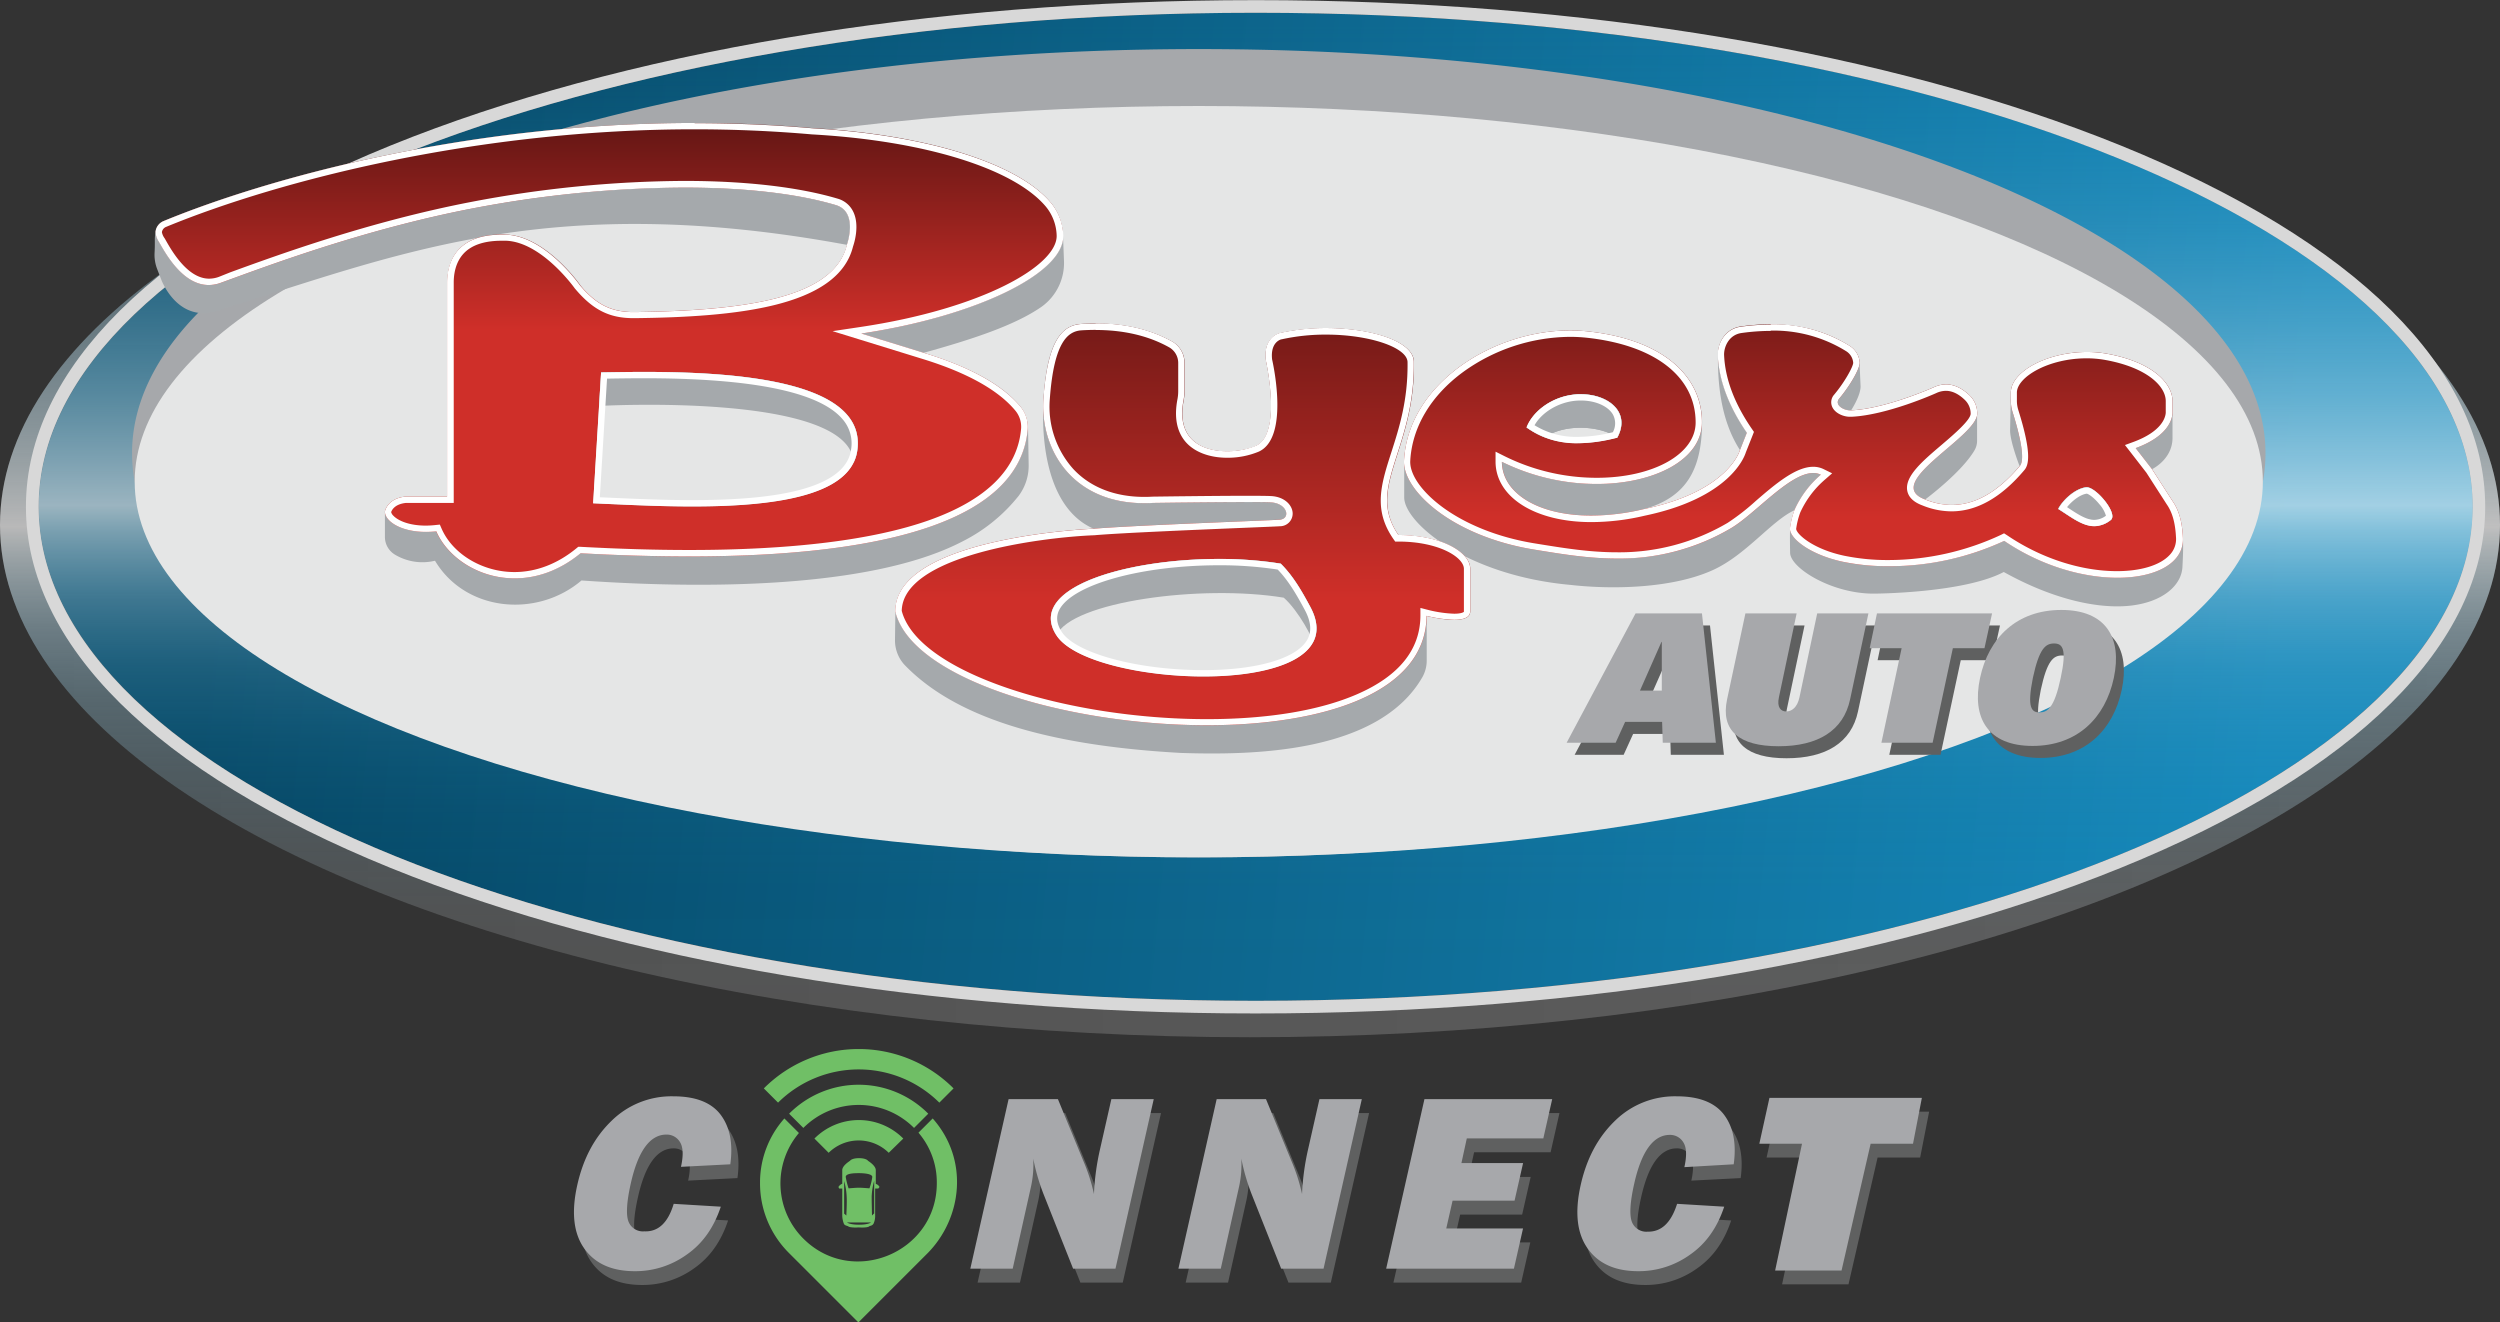 <svg xmlns="http://www.w3.org/2000/svg" xmlns:xlink="http://www.w3.org/1999/xlink" viewBox="0 0 790.56 418.18"><rect x="0" y="0" width="790.56" height="418.18" fill="#333333" stroke="none"/><defs><linearGradient id="Degradado_sin_nombre_20" y1="166" x2="790.56" y2="166" gradientUnits="userSpaceOnUse"><stop offset="0" stop-color="#4f4f4f"/><stop offset="1" stop-color="#606060"/></linearGradient><linearGradient id="Degradado_sin_nombre_64" x1="395.28" y1="5.08" x2="395.28" y2="321.66" gradientUnits="userSpaceOnUse"><stop offset="0" stop-color="#1689bb" stop-opacity="0"/><stop offset="0.07" stop-color="#2c94c2" stop-opacity="0.06"/><stop offset="0.21" stop-color="#67b2d3" stop-opacity="0.21"/><stop offset="0.4" stop-color="#c5e2ee" stop-opacity="0.45"/><stop offset="0.51" stop-color="#fff" stop-opacity="0.6"/><stop offset="0.54" stop-color="#e0f0f6" stop-opacity="0.52"/><stop offset="0.61" stop-color="#a3d0e4" stop-opacity="0.36"/><stop offset="0.68" stop-color="#70b7d5" stop-opacity="0.23"/><stop offset="0.76" stop-color="#48a3ca" stop-opacity="0.13"/><stop offset="0.83" stop-color="#2c94c1" stop-opacity="0.06"/><stop offset="0.91" stop-color="#1b8cbd" stop-opacity="0.01"/><stop offset="1" stop-color="#1689bb" stop-opacity="0"/></linearGradient><linearGradient id="Degradado_sin_nombre_32" x1="72" y1="128.08" x2="722.61" y2="192.44" gradientUnits="userSpaceOnUse"><stop offset="0" stop-color="#044461"/><stop offset="1" stop-color="#1689bb"/></linearGradient><linearGradient id="Degradado_sin_nombre_64-2" x1="397.08" y1="7.12" x2="397.08" y2="306.54" xlink:href="#Degradado_sin_nombre_64"/><linearGradient id="Degradado_sin_nombre_53" x1="568.94" y1="86.26" x2="568.94" y2="165.51" gradientUnits="userSpaceOnUse"><stop offset="0" stop-color="#631614"/><stop offset="1" stop-color="#cf2f29"/></linearGradient><linearGradient id="Degradado_sin_nombre_53-2" x1="375.84" y1="87.19" x2="375.84" y2="191.35" xlink:href="#Degradado_sin_nombre_53"/><linearGradient id="Degradado_sin_nombre_53-3" x1="194.49" y1="40.85" x2="194.49" y2="106.26" xlink:href="#Degradado_sin_nombre_53"/></defs><title>ByersFordConnect</title><g id="Capa_1" data-name="Capa 1"><ellipse cx="395.28" cy="166" rx="395.28" ry="162" fill="url(#Degradado_sin_nombre_20)" style="isolation:isolate"/><ellipse cx="395.28" cy="166" rx="395.28" ry="162" fill="url(#Degradado_sin_nombre_64)" style="isolation:isolate"/><ellipse cx="397.08" cy="160.24" rx="384.84" ry="156.24" fill="url(#Degradado_sin_nombre_32)" style="isolation:isolate"/><ellipse cx="397.08" cy="160.24" rx="384.84" ry="156.24" fill="url(#Degradado_sin_nombre_64-2)" style="isolation:isolate"/><path d="M398.88,6c212.54,0,384.84,70,384.84,156.24S611.42,318.44,398.88,318.44,14,248.49,14,162.2,186.34,6,398.88,6m0-4C295.58,2,198.41,18.32,125.25,48,51,78.18,10,118.73,10,162.2s40.92,84,115.21,114.18c73.16,29.7,170.33,46.06,273.63,46.06s200.47-16.36,273.63-46.06c74.29-30.16,115.21-70.71,115.21-114.18S746.8,78.18,672.51,48C599.35,18.32,502.18,2,398.88,2Z" transform="translate(-1.8 -1.96)" fill="#d8d8d8" style="isolation:isolate"/><path d="M718.2,145.28a49.33,49.33,0,0,1-.83,9c-12.18,66.38-158.18,118.8-336.49,118.8S56.57,220.66,44.39,154.28a49.33,49.33,0,0,1-.83-9c0-70.58,151-127.8,337.32-127.8S718.2,74.7,718.2,145.28Z" transform="translate(-1.8 -1.96)" fill="#a6a8ab"/><ellipse cx="379.08" cy="152.32" rx="336.49" ry="118.8" fill="#e5e6e6"/><path d="M688.8,160.4l-6.48-10.08s6.36-3,6.48-9.72V128.84c0-5.64-6.24-12.36-20.64-15s-30.24,4.32-30.48,12.12l-.24,12.12c0,3.6,3,11.28,3,11.28-9.63,11.38-19.6,14.71-29.88,10.56,0,0,11.46-8.47,15.61-15.54a5.9,5.9,0,0,0,.83-3V132.7a7.93,7.93,0,0,0-2.48-5.77c-3.44-3.23-7.15-4.36-11.2-2.53,0,0-15.24,6.84-26.16,7.32,0,0,3-4.56,3-7.56l-.33-7.43a6.71,6.71,0,0,0-3.21-5.41c-8.44-5.22-19-8.26-34.38-6.12-4.91.7-7.43,5.34-7.2,9.24,0,7.56.48,19.8,7,29.88,0,0-3.48,13.08-30.6,18.72,13.89-3.86,18.48-12.84,18.6-27.48,0-14.4-12.06-26.29-36.48-28.8-25.68-2.64-56.28,14.88-57.72,40.8v11.76c.12,7.92,19.56,24.6,52.56,27.6,13.8,1.56,32.28,1,44.76-4.56,10.67-4.72,18.86-15.8,26.16-19.08a26.57,26.57,0,0,0-1.44,5.88c-.12,2.28,0,7.72,0,7.72.29,4.89,13.44,12.92,26.64,12.8,0,0,28.2-.12,40.92-6.84,15.18,8.46,29.4,11.72,39.72,10.68s16.74-6.36,16.8-12.72C692.4,172.64,692.4,165.56,688.8,160.4Zm-175.56-20c-10.7,2.74-20.57,2.71-28.68-3.24,2-5.28,8.24-9.83,15.48-10.44C509.34,125.9,517.92,131.72,513.24,140.36Zm156,26.07c-5.94,4.5-10.63.23-16.56-3.51,1.44-2.79,5.34-6.42,8.82-6.84C664.47,155.72,671.78,164.51,669.24,166.43Z" transform="translate(-1.8 -1.96)" fill="#a5a9ac" style="isolation:isolate"/><path d="M692.07,171.74c-.22-4.36-1.08-8.21-3.27-11.34l-6.48-10.08-5.16-6.66c10.08-3.69,11.52-8.91,11.64-11.07v-3.75c0-5.64-6.24-12.36-20.64-15s-30.24,4.32-30.48,12.12l0,2.46a12.18,12.18,0,0,0,.55,3.84c2.47,7.87,4,15.15,2.26,17.1-9.63,11.38-19.6,14.71-29.88,10.56-14-5.1,16.56-19.77,16.44-27.22a7.93,7.93,0,0,0-2.48-5.77c-3.44-3.23-7.15-4.36-11.2-2.53,0,0-15.24,6.84-26.16,7.32-2.07.24-5.55-1.6-3.78-3.72,3.24-3.87,6.41-9.2,6.45-11.27a6.71,6.71,0,0,0-3.21-5.41c-8.44-5.22-19-8.26-34.38-6.12-4.91.7-7.43,5.34-7.2,9.24.45,9.15,4.58,17.61,9.18,24.27L552,144.32S548.52,157.4,521.4,163c-25.7,6-44.52-2.28-44.64-15,28.2,14,63.24,5.52,63.24-12.48,0-14.4-12.06-26.29-36.48-28.8-25.68-2.64-56.28,14.88-57.72,40.8-.54,9.42,15.12,24.09,41.46,28.29,16.86,2.7,38.52,6.87,61.9-6.79,8.4-4.91,21.08-20.54,28.46-16.94a31.83,31.83,0,0,0-8.34,11.16,26.57,26.57,0,0,0-1.44,5.88c0,3.27,6.67,8.36,16.8,10.5,13.78,2.92,33.82,1.53,50.94-6.66C661.32,190.46,693.18,186.86,692.07,171.74ZM500,126.68c9.3-.78,17.88,5,13.2,13.68-10.7,2.74-20.57,2.71-28.68-3.24C486.6,131.84,492.8,127.29,500,126.68Zm169.2,39.75c-5.94,4.5-10.63.23-16.56-3.51,1.44-2.79,5.34-6.42,8.82-6.84C664.47,155.72,671.78,164.51,669.24,166.43Z" transform="translate(-1.8 -1.96)" fill="url(#Degradado_sin_nombre_53)" style="isolation:isolate"/><path d="M561.75,106.51A43.42,43.42,0,0,1,585.57,113a4.72,4.72,0,0,1,2.26,3.73c-.09,1.25-2.59,5.91-6,10a3.6,3.6,0,0,0-.62,3.95c.93,2,3.55,3.07,5.55,3.07l.53,0c11.17-.52,26.19-7.21,26.83-7.5a7.4,7.4,0,0,1,3-.7c2,0,4,.94,6,2.87a6,6,0,0,1,1.85,4.34c0,2-5.22,6.5-9.06,9.77-6.07,5.16-11.8,10-11,14.56.38,2.09,2,3.68,4.89,4.73a24.49,24.49,0,0,0,9.11,1.84c8,0,15.71-4.36,23-13,1.42-1.6,2.46-5.23-1.86-19a9.88,9.88,0,0,1-.46-3.2l0-2.44c.15-4.87,10-10.75,22.07-10.75a33.29,33.29,0,0,1,6,.54c13.12,2.4,19,8.28,19,13v3.69c-.09,1.38-1.14,5.89-10.33,9.25l-2.57.94,1.68,2.16,5.11,6.6,6.43,10,0,0,0,0c1.75,2.52,2.68,5.79,2.92,10.35a7.22,7.22,0,0,1-2,5.65c-3,3.25-9.1,5.12-16.67,5.12-11.46,0-24.1-4.13-34.7-11.32l-1-.64-1,.5A84.23,84.23,0,0,1,599,179.06a67.9,67.9,0,0,1-14-1.36c-9.95-2.1-15.12-6.87-15.21-8.5a24,24,0,0,1,1.29-5.17,30.25,30.25,0,0,1,7.8-10.4l2.29-2-2.72-1.33a7.4,7.4,0,0,0-3.28-.73c-5.54,0-12,5.49-18.16,10.81a71,71,0,0,1-8.91,6.93,67.51,67.51,0,0,1-35,9.3c-8.5,0-16.54-1.3-23.64-2.44l-1.92-.31c-25.35-4-40.26-18-39.78-26.21.59-10.64,6.55-20.62,16.78-28.1a58.42,58.42,0,0,1,33.74-11.07,48.38,48.38,0,0,1,5,.25C525,111,538,121,538,135.56c0,10-13.44,17.49-31.26,17.49a65.6,65.6,0,0,1-29.09-6.8l-2.92-1.46,0,3.27c.11,11.17,12.55,19,30.27,19a74,74,0,0,0,16.78-2c26.84-5.58,31.6-18.45,32.08-20l2.19-5.52.39-1-.6-.88c-5.5-7.95-8.47-15.77-8.83-23.25-.16-2.61,1.44-6.56,5.48-7.14a66.87,66.87,0,0,1,9.23-.67m0-2a69.46,69.46,0,0,0-9.51.69c-4.9.7-7.43,5.34-7.2,9.24.45,9.15,4.58,17.61,9.18,24.27L552,144.32S548.52,157.4,521.4,163A72.17,72.17,0,0,1,505,165c-16.94,0-28.18-7.17-28.27-17a67.89,67.89,0,0,0,30,7c18.27,0,33.26-7.71,33.26-19.49,0-14.4-12.06-26.29-36.48-28.8a49.74,49.74,0,0,0-5.2-.26c-24.44,0-51.18,16.87-52.52,41.06-.54,9.42,15.12,24.09,41.46,28.29,7.72,1.24,16.45,2.78,25.88,2.78a69.32,69.32,0,0,0,36-9.57c7.55-4.41,18.55-17.47,26.06-17.47a5.33,5.33,0,0,1,2.4.53,31.83,31.83,0,0,0-8.34,11.16,26.57,26.57,0,0,0-1.44,5.88c0,3.27,6.67,8.36,16.8,10.5a70.06,70.06,0,0,0,14.4,1.4A86.31,86.31,0,0,0,635.58,173c11.92,8.09,25.15,11.66,35.82,11.66,12.36,0,21.27-4.8,20.67-12.92-.22-4.36-1.08-8.21-3.27-11.34l-6.48-10.08-5.16-6.66c10.08-3.69,11.52-8.91,11.64-11.07v-3.75c0-5.64-6.24-12.36-20.64-15a35.53,35.53,0,0,0-6.41-.57c-12.32,0-23.87,6-24.07,12.69l0,2.46a12.18,12.18,0,0,0,.55,3.84c2.47,7.87,4,15.15,2.26,17.1-7,8.25-14.15,12.27-21.49,12.27a22.27,22.27,0,0,1-8.39-1.71c-14-5.1,16.56-19.77,16.44-27.22a7.93,7.93,0,0,0-2.48-5.77c-2.33-2.18-4.78-3.4-7.37-3.41a9.29,9.29,0,0,0-3.83.88s-15.24,6.84-26.16,7.32l-.38,0c-2.08,0-5.07-1.75-3.4-3.74,3.24-3.87,6.41-9.2,6.45-11.27a6.71,6.71,0,0,0-3.21-5.41,45.52,45.52,0,0,0-24.87-6.81Z" transform="translate(-1.8 -1.96)" fill="#fff"/><path d="M444.06,171.2c-10.44-15.12,5.22-26.64,4.86-54.72,0-8.82-24.3-13.32-42.3-9.18,0,0-5.4,1.08-4.5,8.64,0,0,5.22,23.22-3.06,27-7,3.18-26.49,3.92-22.95-14.41a15.35,15.35,0,0,0,.27-3v-8.8a7.72,7.72,0,0,0-3.89-6.74c-8.22-4.59-18-6.32-29.17-5.56-5.64.6-10.44,5.28-11.52,23.4s3,35.8,15.84,41.32c0,0-62.7,2.54-62.7,26.12l-.12,9a11.38,11.38,0,0,0,3.17,8.1c13.47,13.83,38.32,25,87.31,27.69,21.75.7,62.33.38,76.31-24a10.67,10.67,0,0,0,1.35-5.28V196.76s13.78,3.6,13.78-1.44v-13.5C466.74,176.6,457.56,171.2,444.06,171.2ZM335.88,202.88C324,184.52,374,174.8,406.8,180.2c3.92,3.86,6.72,8.76,9.36,13.68C432,223.4,346.85,219.83,335.88,202.88Z" transform="translate(-1.8 -1.96)" fill="#a5a9ac" style="isolation:isolate"/><path d="M444.06,171.2c-10.44-15.12,5.22-26.64,4.86-54.72,0-8.82-24.3-13.32-42.3-9.18,0,0-5.4,1.08-4.5,8.64,0,0,5.22,23.22-3.06,27-7,3.18-26.49,3.92-22.95-14.41a15.35,15.35,0,0,0,.27-3v-8.8a7.72,7.72,0,0,0-3.89-6.74c-8.22-4.59-18-6.32-29.17-5.56-5.64.6-10.19,5.3-11.52,23.4-1.23,16.77,9.93,34.59,34.59,33.15,0,0,31.86-.45,37.26-.18s6.47,5.25,2.79,5.49c-4.14.27-46.71,1.8-58.8,2.86,0,0-62.7,2.54-62.7,26.12,9.42,39.36,167.58,55.44,168,1.44,0,0,13.78,3.6,13.78-1.44v-13.5C466.74,176.6,457.56,171.2,444.06,171.2ZM335.88,202.88C324,184.52,374,174.8,406.8,180.2c3.92,3.86,6.72,8.76,9.36,13.68C432,223.4,346.85,219.83,335.88,202.88Z" transform="translate(-1.8 -1.96)" fill="url(#Degradado_sin_nombre_53-2)" style="isolation:isolate"/><path d="M348.28,106.31c8.91,0,16.72,1.84,23.23,5.48a5.69,5.69,0,0,1,2.87,5v8.8a14,14,0,0,1-.23,2.57c-1.09,5.6-.27,10.1,2.42,13.36s7.49,5.19,13.3,5.19a25.53,25.53,0,0,0,10-1.94c9.36-4.28,4.87-26.16,4.2-29.15-.59-5.36,2.59-6.27,2.92-6.35h.06a64.18,64.18,0,0,1,14.1-1.5c13.72,0,25.75,4.08,25.75,8.76.15,12-2.65,20.75-5.13,28.47-3.24,10.09-5.79,18.06.62,27.36l.6.86h1.05c12.81,0,20.68,5,20.68,8.62v13.5a.31.31,0,0,1,0,.09s-.51.6-3.08.6a38.69,38.69,0,0,1-8.19-1.19l-2.48-.64,0,2.56c-.09,10.64-6.78,18.95-19.91,24.68-11.87,5.19-28.32,7.93-47.57,7.93-21.83,0-44.85-3.59-63.17-9.85-19.17-6.55-31-15.21-33.37-24.41.39-17.58,43.95-23.21,60.78-23.89h.09c8.48-.74,32.43-1.73,46.75-2.33,6.25-.26,10.76-.44,12-.52a4,4,0,0,0,4-4c0-2.52-2.42-5.32-6.85-5.54-1.19-.06-3.6-.09-7.35-.09-11,0-29.85.27-30,.27h-.09c-.89.06-1.78.08-2.64.08-9.32,0-17.08-3.05-22.45-8.83A29.52,29.52,0,0,1,333.79,128c1.34-18.28,5.89-21.14,9.71-21.56,1.62-.11,3.23-.16,4.78-.16m0-2c-1.62,0-3.27,0-5,.17-5.64.6-10.19,5.3-11.52,23.4-1.18,16.13,9.1,33.23,31.83,33.23.9,0,1.82,0,2.76-.08,0,0,18.85-.27,30-.27,3.35,0,6,0,7.25.09,5.4.27,6.47,5.25,2.79,5.49-4.14.27-46.71,1.8-58.8,2.86,0,0-62.7,2.54-62.7,26.12,5.14,21.48,54.6,36,98.54,36,36.55,0,69.28-10.07,69.48-34.59a41.11,41.11,0,0,0,8.69,1.25c2.75,0,5.09-.61,5.09-2.69v-13.5c0-5.22-9.18-10.62-22.68-10.62-10.44-15.12,5.22-26.64,4.86-54.72,0-6.56-13.45-10.73-27.75-10.73a65.86,65.86,0,0,0-14.55,1.55s-5.4,1.08-4.5,8.64c0,0,5.22,23.22-3.06,27a23.53,23.53,0,0,1-9.19,1.76c-7.78,0-16.19-3.6-13.76-16.17a15.35,15.35,0,0,0,.27-3v-8.8a7.72,7.72,0,0,0-3.89-6.74c-7-3.9-15.09-5.73-24.21-5.73Z" transform="translate(-1.8 -1.96)" fill="#fff"/><path d="M338.25,84.3l-.31-8a16.92,16.92,0,0,0-3.81-10.17c-10.71-12.9-40.43-21.64-75.29-23.63C171.72,34.76,91.77,56.14,53.64,71.84c-3.06,1.26-2.88,5.22-2.88,6.66,0,.71,0,2.23-.09,3.57a12.55,12.55,0,0,0,.84,5l1.23,3.17s5.58,15.66,20.16,9.18c26-8,50.78-17,80.16-22.25-7.5,2.34-9.78,8.43-9.78,14.15V159H130c-5.76.6-6.48,4.68-6.48,4.68v8.05a6.54,6.54,0,0,0,3.34,5.72,16.92,16.92,0,0,0,12.5,1.83c9.6,16.08,32.16,18.24,46.32,6.24,46.24,3.22,94.4,1.32,120.62-12.42a53.25,53.25,0,0,0,17.59-14.3,15.93,15.93,0,0,0,3.2-9.89l-.2-11.42a11.53,11.53,0,0,0-2.61-7.23c-5.12-6.13-14.51-11.88-30.36-16.74,15.55-4.31,28.81-8.71,37.19-14.51A17,17,0,0,0,338.25,84.3ZM185,91.64S174.42,76.7,162,76.16c-1.13,0-2.2,0-3.21,0,30-4.7,65-5.25,110.85,3.23-4.05,16.82-32.16,20.81-67,21.24C195,100.78,189.05,97.81,185,91.64Zm87.84,52.92c-3.19,21.44-56.2,17.71-83.52,16.56l2.52-41.4C216.12,119.33,276.84,117.92,272.88,144.56Z" transform="translate(-1.8 -1.96)" fill="#a5a9ac" style="isolation:isolate"/><path d="M337.94,76.28a16.92,16.92,0,0,0-3.81-10.17c-10.71-12.9-40.43-21.64-75.29-23.63C171.72,34.76,91.77,56.14,53.64,71.84a4.13,4.13,0,0,0-2.59,3.26,6,6,0,0,0,1,3.22c1.92,3.24,8.85,17,19.56,13.08,13.84-5,44.73-16.79,79.56-23.52,41.27-8,87.62-9.21,115-1.08,7.26,2.16,3.48,12.6,3.48,12.6-4.05,16.82-32.16,20.81-67,21.24-7.72.14-12.42-2.61-17.46-8.55,0,0-10.8-15.39-23.22-15.93-14.75-.64-18.72,7.56-18.72,15.12V159H130c-5.76.6-6.48,4.68-6.48,4.68-.09,3.24,5.94,7.38,16.2,6.3,5.76,13.23,27.27,22.05,45.63,6.93,83,4.59,138.46-6.09,141.38-39.11a10,10,0,0,0-2.28-7.24c-5.29-6.34-15-12.27-30.53-17l-19.82-6.12C310.2,102,338.4,88.4,337.94,76.28Zm-65.06,68.28c-3.19,21.44-56.2,17.71-83.52,16.56l2.52-41.4C216.12,119.33,276.84,117.92,272.88,144.56Z" transform="translate(-1.8 -1.96)" fill="url(#Degradado_sin_nombre_53-3)" style="isolation:isolate"/><path d="M221.44,42.85c12.56,0,25.09.55,37.22,1.62h.07c35.51,2,63.81,10.81,73.86,22.91a15,15,0,0,1,3.35,9c.36,9.44-23.31,23.22-62.18,29l-8.68,1.3,8.39,2.59,19.82,6.12c14.17,4.34,24.13,9.86,29.58,16.41a8,8,0,0,1,1.82,5.78c-1.12,12.77-11,22.5-29.24,28.94-17.67,6.21-43.16,9.36-75.76,9.36-10.63,0-22.17-.34-34.27-1l-.78,0-.6.5c-5.95,4.89-12.71,7.48-19.57,7.48-10,0-19.45-5.62-23-13.67l-.58-1.34-1.46.15a28.88,28.88,0,0,1-3,.17c-5.31,0-8.76-1.6-10.2-3.09a2.44,2.44,0,0,1-.74-1.18c.21-.63,1.12-2.5,4.58-2.89h15.21V91.28c0-2.57.52-6.22,3-9s6.59-4.19,12.12-4.19c.49,0,1,0,1.5,0,11.28.49,21.57,14.93,21.67,15.08l.06.07.06.07c5.65,6.67,10.82,9.26,18.44,9.26h.56c31.39-.39,64.1-3.38,68.86-22.67.37-1.06,2.2-6.82,0-11.12a7.77,7.77,0,0,0-4.86-4c-12.35-3.67-29.12-5.61-48.52-5.61a366.48,366.48,0,0,0-67.39,6.65c-32.13,6.2-60.75,16.64-76.13,22.24L71,89.52a9.11,9.11,0,0,1-3.07.56c-6.77,0-11.75-8.7-13.63-12-.17-.31-.33-.58-.46-.8l0,0,0,0A4.53,4.53,0,0,1,53,75.38a2.13,2.13,0,0,1,1.37-1.69c36.21-14.91,99.1-30.84,167-30.84m0-2c-72.07,0-135.21,17.57-167.8,31a4.13,4.13,0,0,0-2.59,3.26,6,6,0,0,0,1,3.22c1.69,2.84,7.23,13.76,15.81,13.76a11,11,0,0,0,3.75-.68c13.84-5,44.73-16.79,79.56-23.52a363,363,0,0,1,67-6.61c18.47,0,35.26,1.75,48,5.53,7.26,2.16,3.48,12.6,3.48,12.6-4.05,16.82-32.16,20.81-67,21.24h-.54c-7.41,0-12-2.75-16.92-8.55,0,0-10.8-15.39-23.22-15.93-.54,0-1.08,0-1.59,0-13.45,0-17.13,7.88-17.13,15.16V159H130c-5.76.6-6.48,4.68-6.48,4.68-.08,2.88,4.68,6.48,13,6.48a31.05,31.05,0,0,0,3.25-.18c3.62,8.3,13.44,14.87,24.79,14.87,6.73,0,14-2.31,20.84-7.94,12.07.67,23.55,1,34.38,1,63.62,0,104.5-11.91,107-40.12a10,10,0,0,0-2.28-7.24c-5.29-6.34-15-12.27-30.53-17l-19.82-6.12c36.14-5.4,64.34-19,63.88-31.08a16.92,16.92,0,0,0-3.81-10.17c-10.71-12.9-40.43-21.64-75.29-23.63-12.65-1.12-25.16-1.63-37.4-1.63Z" transform="translate(-1.8 -1.96)" fill="#fff"/><path d="M271.72,148.28h0l-.05.09Z" transform="translate(-1.8 -1.96)" fill="#a5a9ac" style="isolation:isolate"/><path d="M272.88,144.56a12.43,12.43,0,0,1-1.16,3.72c-.84-22.44-80.49-17.95-80.49-17.95l.65-10.61C216.12,119.33,276.84,117.92,272.88,144.56Z" transform="translate(-1.8 -1.96)" fill="#a5a9ac" style="isolation:isolate"/><path d="M205.52,121.57c34.2,0,55.28,4.33,62.63,12.85a11.65,11.65,0,0,1,2.75,9.85c-.86,5.77-6.32,10-16.23,12.62-8.22,2.17-19.34,3.22-34,3.22-9.27,0-18.26-.41-26.19-.77l-3-.13,2.28-37.52c3.35-.06,7.42-.12,11.76-.12m0-2c-5.18,0-9.85.09-13.64.15l-2.52,41.4c8.65.36,19.89,1,31.29,1,24.61,0,50-2.9,52.23-17.55,3.34-22.48-39.38-25-67.36-25Z" transform="translate(-1.8 -1.96)" fill="#fff"/><path d="M416.93,205.24c.45-.8-4.49-10.16-9.17-14.28-26-4.28-67.2,1.24-71.88,11.92C324,184.52,374,174.8,406.8,180.2c3.92,3.86,6.72,8.76,9.36,13.68C418.6,198.43,418.64,202.19,416.93,205.24Z" transform="translate(-1.8 -1.96)" fill="#a5a9ac" style="isolation:isolate"/><path d="M513.24,140.36c-4.65-3.45-15.72-4.8-23-.13-.49-.19-1-.4-1.46-.63a20.49,20.49,0,0,1-2.12-1.12l-.5-.31q-.8-.48-1.56-1c2-5.28,8.24-9.83,15.48-10.44C509.34,125.9,517.92,131.72,513.24,140.36Z" transform="translate(-1.8 -1.96)" fill="#a5a9ac" style="isolation:isolate"/><path d="M513.24,140.36c-4.65-3.45-15.72-4.8-23-.13-.49-.19-1-.4-1.46-.63a20.49,20.49,0,0,1-2.12-1.12l-.5-.31q-.8-.48-1.56-1c2-5.28,8.24-9.83,15.48-10.44C509.34,125.9,517.92,131.72,513.24,140.36Z" transform="translate(-1.8 -1.96)" fill="#a5a9ac" style="isolation:isolate"/><path d="M501.71,128.61c4.55,0,8.52,1.72,10.11,4.39a5.86,5.86,0,0,1,0,5.64,47,47,0,0,1-11.07,1.47,24.86,24.86,0,0,1-13.69-3.68c2.34-4.13,7.59-7.29,13.11-7.76q.75-.06,1.5-.06m0-2c-.55,0-1.11,0-1.67.07-7.24.61-13.44,5.16-15.48,10.44a26.64,26.64,0,0,0,16.23,5,50.59,50.59,0,0,0,12.45-1.75c4.4-8.12-2.91-13.75-11.53-13.75Z" transform="translate(-1.8 -1.96)" fill="#fff"/><path d="M669.24,166.43c-.26.2-.52.38-.77.54s-.38.24-.57.34l-.57.3-.12,0a6.63,6.63,0,0,1-1,.37c-1-.92-4.53-3-6.48-.79-.18-.08-.36-.16-.54-.26s-.38-.19-.57-.3c-1.9-1-3.85-2.44-6-3.76,1.44-2.79,5.34-6.42,8.82-6.84C664.47,155.72,671.78,164.51,669.24,166.43Z" transform="translate(-1.8 -1.96)" fill="#a5a9ac" style="isolation:isolate"/><path d="M669.24,166.43c-.26.2-.52.38-.77.54s-.38.24-.57.34l-.57.3-.12,0a7,7,0,0,1-.76.29l-.22.09h0c-1-.92-4.53-3-6.48-.79h0c-.18-.08-.35-.17-.53-.27s-.38-.19-.57-.3c-1.9-1-3.85-2.44-6-3.76,1.44-2.79,5.34-6.42,8.82-6.84C664.47,155.72,671.78,164.51,669.24,166.43Z" transform="translate(-1.8 -1.96)" fill="#a5a9ac" style="isolation:isolate"/><path d="M661.69,158.07c.5.08,2.17,1.12,3.94,3.28a9.7,9.7,0,0,1,2.12,3.69,6.34,6.34,0,0,1-3.69,1.32c-2.49,0-5.11-1.72-8.15-3.72l-.46-.31c1.59-2,4.18-4,6.24-4.26m0-2h-.18c-3.48.42-7.38,4-8.82,6.84,4.11,2.6,7.63,5.44,11.38,5.44a8.41,8.41,0,0,0,5.18-1.93c2.49-1.88-4.48-10.36-7.56-10.36Z" transform="translate(-1.8 -1.96)" fill="#fff"/><path d="M387.24,178.71v2h0a120,120,0,0,1,18.6,1.36c3.53,3.64,6.16,8.29,8.56,12.76,2.05,3.81,2.27,7,.68,9.61-3.48,5.82-16,9.43-32.71,9.43-20.75,0-40.43-5.31-44.81-12.08-1.68-2.59-1.91-4.92-.71-7.13,4.33-7.95,26-13.94,50.39-13.95v-2m0,0c-29.67,0-61,9.23-51.36,24.17,5.16,8,26.73,13,46.49,13,22.24,0,42.18-6.36,33.79-22-2.64-4.92-5.44-9.82-9.36-13.68a122.35,122.35,0,0,0-19.56-1.49Z" transform="translate(-1.8 -1.96)" fill="#fff"/><path d="M521.54,199.74h21l4.4,40.9h-16.8l-.2-6.6h-11.7l-3,6.6h-15.5l21.8-40.9m8.3,24.3v-15.4h-.1l-6.8,15.4Z" transform="translate(-1.8 -1.96)" fill="#5f6060"/><path d="M589.34,226.94c-2.1,9.9-10.2,14.8-22.6,14.8s-18.4-4.9-16.3-14.8l5.8-27.2h16.2l-5.6,26.5c-.7,3.2.6,4.5,2.3,4.5s3.5-1.2,4.2-4.5l5.6-26.5h16.2l-5.8,27.2" transform="translate(-1.8 -1.96)" fill="#5f6060"/><polyline points="603.84 208.78 593.74 208.78 596.04 197.78 632.44 197.78 630.04 208.78 620.04 208.78 613.64 238.68 597.44 238.68 603.84 208.78" fill="#5f6060"/><path d="M656.14,198.64c14.1,0,19.3,8.8,16.6,21.5s-11.6,21.5-25.7,21.5-19.3-8.8-16.6-21.5,11.6-21.5,25.7-21.5m-6.9,32.4c2.5,0,4.7-1.4,6.7-10.9,2-9.2.6-10.9-2.1-10.9s-4.7,1.6-6.7,10.9C645.24,229.64,646.74,231,649.24,231Z" transform="translate(-1.8 -1.96)" fill="#5f6060"/><path d="M519,195.94h21l4.4,40.9h-16.8l-.2-6.6h-11.7l-3,6.6h-15.5l21.8-40.9m8.3,24.4v-15.4h-.1l-6.8,15.4Z" transform="translate(-1.8 -1.96)" fill="#a7a8ab"/><path d="M586.84,223.14c-2.1,9.9-10.2,14.8-22.6,14.8s-18.4-4.9-16.3-14.8l5.8-27.2h16.2l-5.6,26.5c-.7,3.2.6,4.5,2.3,4.5s3.5-1.2,4.2-4.5l5.6-26.5h16.2l-5.8,27.2" transform="translate(-1.8 -1.96)" fill="#a7a8ab"/><polyline points="601.34 204.98 591.24 204.98 593.54 193.98 629.94 193.98 627.54 204.98 617.54 204.98 611.14 234.88 594.94 234.88 601.34 204.98" fill="#a7a8ab"/><path d="M653.64,194.84c14.1,0,19.3,8.8,16.6,21.5s-11.6,21.5-25.7,21.5-19.3-8.8-16.6-21.5,11.6-21.5,25.7-21.5m-6.9,32.4c2.5,0,4.7-1.4,6.7-10.9,2-9.2.6-10.9-2.1-10.9s-4.7,1.6-6.7,10.9C642.74,225.84,644.24,227.24,646.74,227.24Z" transform="translate(-1.8 -1.96)" fill="#a7a8ab"/><g id="Layer_2" data-name="Layer 2"><g id="Layer_4" data-name="Layer 4"><path d="M279.94,377.34a1.88,1.88,0,0,0-1.2-1h0V372c0-1.5-2.4-2.9-2.5-3h0c0-.1-.7-.8-2.8-.8s-2.8.7-2.8.8h0c-.1.1-2.5,1.5-2.5,3v4.3h0a2.24,2.24,0,0,0-1.2,1h0l.2.5h1v8.5a7.51,7.51,0,0,0,.5,2.6,1.06,1.06,0,0,0,.7.6,3.93,3.93,0,0,0,.6.2h0c.6.6,3.4.4,3.4.4h0c.1,0,2.9.2,3.4-.4h0l.6-.2a1.41,1.41,0,0,0,.7-.6,5.75,5.75,0,0,0,.5-2.6v-8.5h1l.4-.5Zm-6.5-4.4c1.5,0,4.2.2,4.2,1.2a17,17,0,0,1-.9,3.6h0c-.2,0-2.3-.2-3.3-.2s-3,.2-3.3.2h0a23.11,23.11,0,0,1-.9-3.6C269.24,373,271.94,372.94,273.44,372.94Zm-4,13.4h0l-.7-.6h0v-10.3h0a21.51,21.51,0,0,1,.8,5C269.64,382.54,269.44,385.84,269.44,386.34Zm7.8,2.2c-.3.2-1.3.7-3.8.7s-3.5-.5-3.8-.7h7.6Zm.9-2.8h0l-.6.6h0c0-.5-.1-3.9-.1-6a21.51,21.51,0,0,1,.8-5h0v10.4Z" transform="translate(-1.8 -1.96)" fill="#70bf66"/><path d="M298.84,350.64l4.5-4.5a42.37,42.37,0,0,0-60,0l4.5,4.5A36.21,36.21,0,0,1,298.84,350.64Z" transform="translate(-1.8 -1.96)" fill="#70bf66"/><path d="M287.44,362a19.8,19.8,0,0,0-28.1,0l4.5,4.5a13.52,13.52,0,0,1,19,0Z" transform="translate(-1.8 -1.96)" fill="#70bf66"/><path d="M295.34,354.14a31,31,0,0,0-44,0l4.5,4.5a24.69,24.69,0,0,1,35,0Z" transform="translate(-1.8 -1.96)" fill="#70bf66"/><path d="M296.74,355.64l-4.5,4.5a24.1,24.1,0,0,1,5.8,16c0,21.9-26.7,33-42.2,17.5a24.66,24.66,0,0,1-1.4-33.4l-4.6-4.6a30.47,30.47,0,0,0-7.7,20.5,31.06,31.06,0,0,0,9.1,22l22,22,22-22h0C306,387.14,308.34,368.74,296.74,355.64Z" transform="translate(-1.8 -1.96)" fill="#70bf66"/><path d="M217.14,387l14.9.9c-2.2,6.6-5.7,11.6-10.7,15.1a27.76,27.76,0,0,1-16.5,5.3c-7.3,0-12.6-2.4-16-7.2s-4.1-11.5-2.2-20,5.5-15.2,10.9-20.4A27,27,0,0,1,217,353c7.1,0,12.1,2,15,5.9s3.9,9.1,3,15.6l-15.6.8q1.2-5.4-.3-7.8a4.86,4.86,0,0,0-4.3-2.4c-5.2,0-9,5.2-11.3,15.6-1.3,5.8-1.5,9.8-.7,11.9a4.88,4.88,0,0,0,5,3.1C212.24,395.94,215.34,392.94,217.14,387Z" transform="translate(-1.8 -1.96)" fill="#5f6060"/><path d="M214.84,382.64l14.9.9c-2.2,6.6-5.7,11.6-10.7,15.1a27.76,27.76,0,0,1-16.5,5.3c-7.3,0-12.6-2.4-16-7.2s-4.1-11.5-2.2-20,5.5-15.2,10.9-20.4a27,27,0,0,1,19.5-7.7c7.1,0,12.1,2,15,5.9s3.9,9.1,3,15.6l-15.6.8q1.2-5.4-.3-7.8a4.86,4.86,0,0,0-4.3-2.4c-5.2,0-9,5.2-11.3,15.6-1.3,5.8-1.5,9.8-.7,11.9a4.88,4.88,0,0,0,5,3.1Q212.14,391.64,214.84,382.64Z" transform="translate(-1.8 -1.96)" fill="#a7a8ab"/><path d="M595.54,368l-9.2,40.1h-21l8.5-40.1h-13.4l3.2-14.5h48.2L609,368Z" transform="translate(-1.8 -1.96)" fill="#5f6060"/><path d="M593.34,363.64l-9.2,40.1h-21l8.5-40.1h-13.5l3.2-14.5h48.2l-2.8,14.5Z" transform="translate(-1.8 -1.96)" fill="#a7a8ab"/><path d="M356.84,407.54h-13.4l-9.4-23.7a65.48,65.48,0,0,1-3.2-11.1,33,33,0,0,1-.7,8.8l-5.8,26h-13.4l12.1-53.6h15.6l8.1,19.7a57.29,57.29,0,0,1,3.3,10.3,78.12,78.12,0,0,1,1.9-14.1l3.6-15.9h13.4Z" transform="translate(-1.8 -1.96)" fill="#5f6060"/><path d="M354.54,403.14h-13.4l-9.4-23.7a65.48,65.48,0,0,1-3.2-11.1,33,33,0,0,1-.7,8.8l-5.8,26h-13.4l12.1-53.6h15.6l8.1,19.7a57.29,57.29,0,0,1,3.3,10.3,78.12,78.12,0,0,1,1.9-14.1l3.6-15.9h13.4Z" transform="translate(-1.8 -1.96)" fill="#a7a8ab"/><path d="M422.64,407.54h-13.4l-9.4-23.7a65.48,65.48,0,0,1-3.2-11.1,33,33,0,0,1-.7,8.8l-5.8,26h-13.4l12.1-53.6h15.6l8.1,19.7a57.29,57.29,0,0,1,3.3,10.3,78.12,78.12,0,0,1,1.9-14.1l3.6-15.9h13.4Z" transform="translate(-1.8 -1.96)" fill="#5f6060"/><path d="M420.34,403.14h-13.4l-9.4-23.7a65.48,65.48,0,0,1-3.2-11.1,33,33,0,0,1-.7,8.8l-5.8,26h-13.4l12.1-53.6h15.6l8.1,19.7a57.29,57.29,0,0,1,3.3,10.3,78.12,78.12,0,0,1,1.9-14.1l3.6-15.9h13.4Z" transform="translate(-1.8 -1.96)" fill="#a7a8ab"/><path d="M485.74,394.74l-2.9,12.8h-40.4l12.1-53.6h40.4l-2.8,12.4h-24.2l-1.7,7.8h19.6l-2.7,11.9h-19.6l-2,8.8h24.2Z" transform="translate(-1.8 -1.96)" fill="#5f6060"/><path d="M483.44,390.34l-2.9,12.8h-40.4l12.1-53.6h40.4l-2.8,12.4h-24.2l-1.7,7.8h19.5l-2.7,11.9h-19.6l-2,8.8h24.3Z" transform="translate(-1.8 -1.96)" fill="#a7a8ab"/><path d="M534.34,387l14.9.9c-2.2,6.6-5.7,11.6-10.7,15.1a27.76,27.76,0,0,1-16.5,5.3c-7.3,0-12.6-2.4-16-7.2s-4.1-11.5-2.2-20,5.5-15.2,10.9-20.4a27,27,0,0,1,19.5-7.7c7.1,0,12.1,2,15,5.9s3.9,9.1,3,15.6l-15.6.8q1.2-5.4-.3-7.8a4.86,4.86,0,0,0-4.3-2.4c-5.2,0-9,5.2-11.3,15.6-1.3,5.8-1.5,9.8-.7,11.9a4.88,4.88,0,0,0,5,3.1C529.44,395.94,532.54,392.94,534.34,387Z" transform="translate(-1.8 -1.96)" fill="#5f6060"/><path d="M532.14,382.64l14.9.9c-2.2,6.6-5.7,11.6-10.7,15.1a27.76,27.76,0,0,1-16.5,5.3c-7.3,0-12.6-2.4-16-7.2s-4.1-11.5-2.2-20,5.5-15.2,10.9-20.4a27,27,0,0,1,19.5-7.7c7.1,0,12.1,2,15,5.9s3.9,9.1,3,15.6l-15.6.9q1.2-5.4-.3-7.8a4.86,4.86,0,0,0-4.3-2.4c-5.2,0-9,5.2-11.3,15.6-1.3,5.8-1.5,9.8-.7,11.9a4.88,4.88,0,0,0,5,3.1C527.14,391.54,530.24,388.64,532.14,382.64Z" transform="translate(-1.8 -1.96)" fill="#a7a8ab"/></g></g></g></svg>